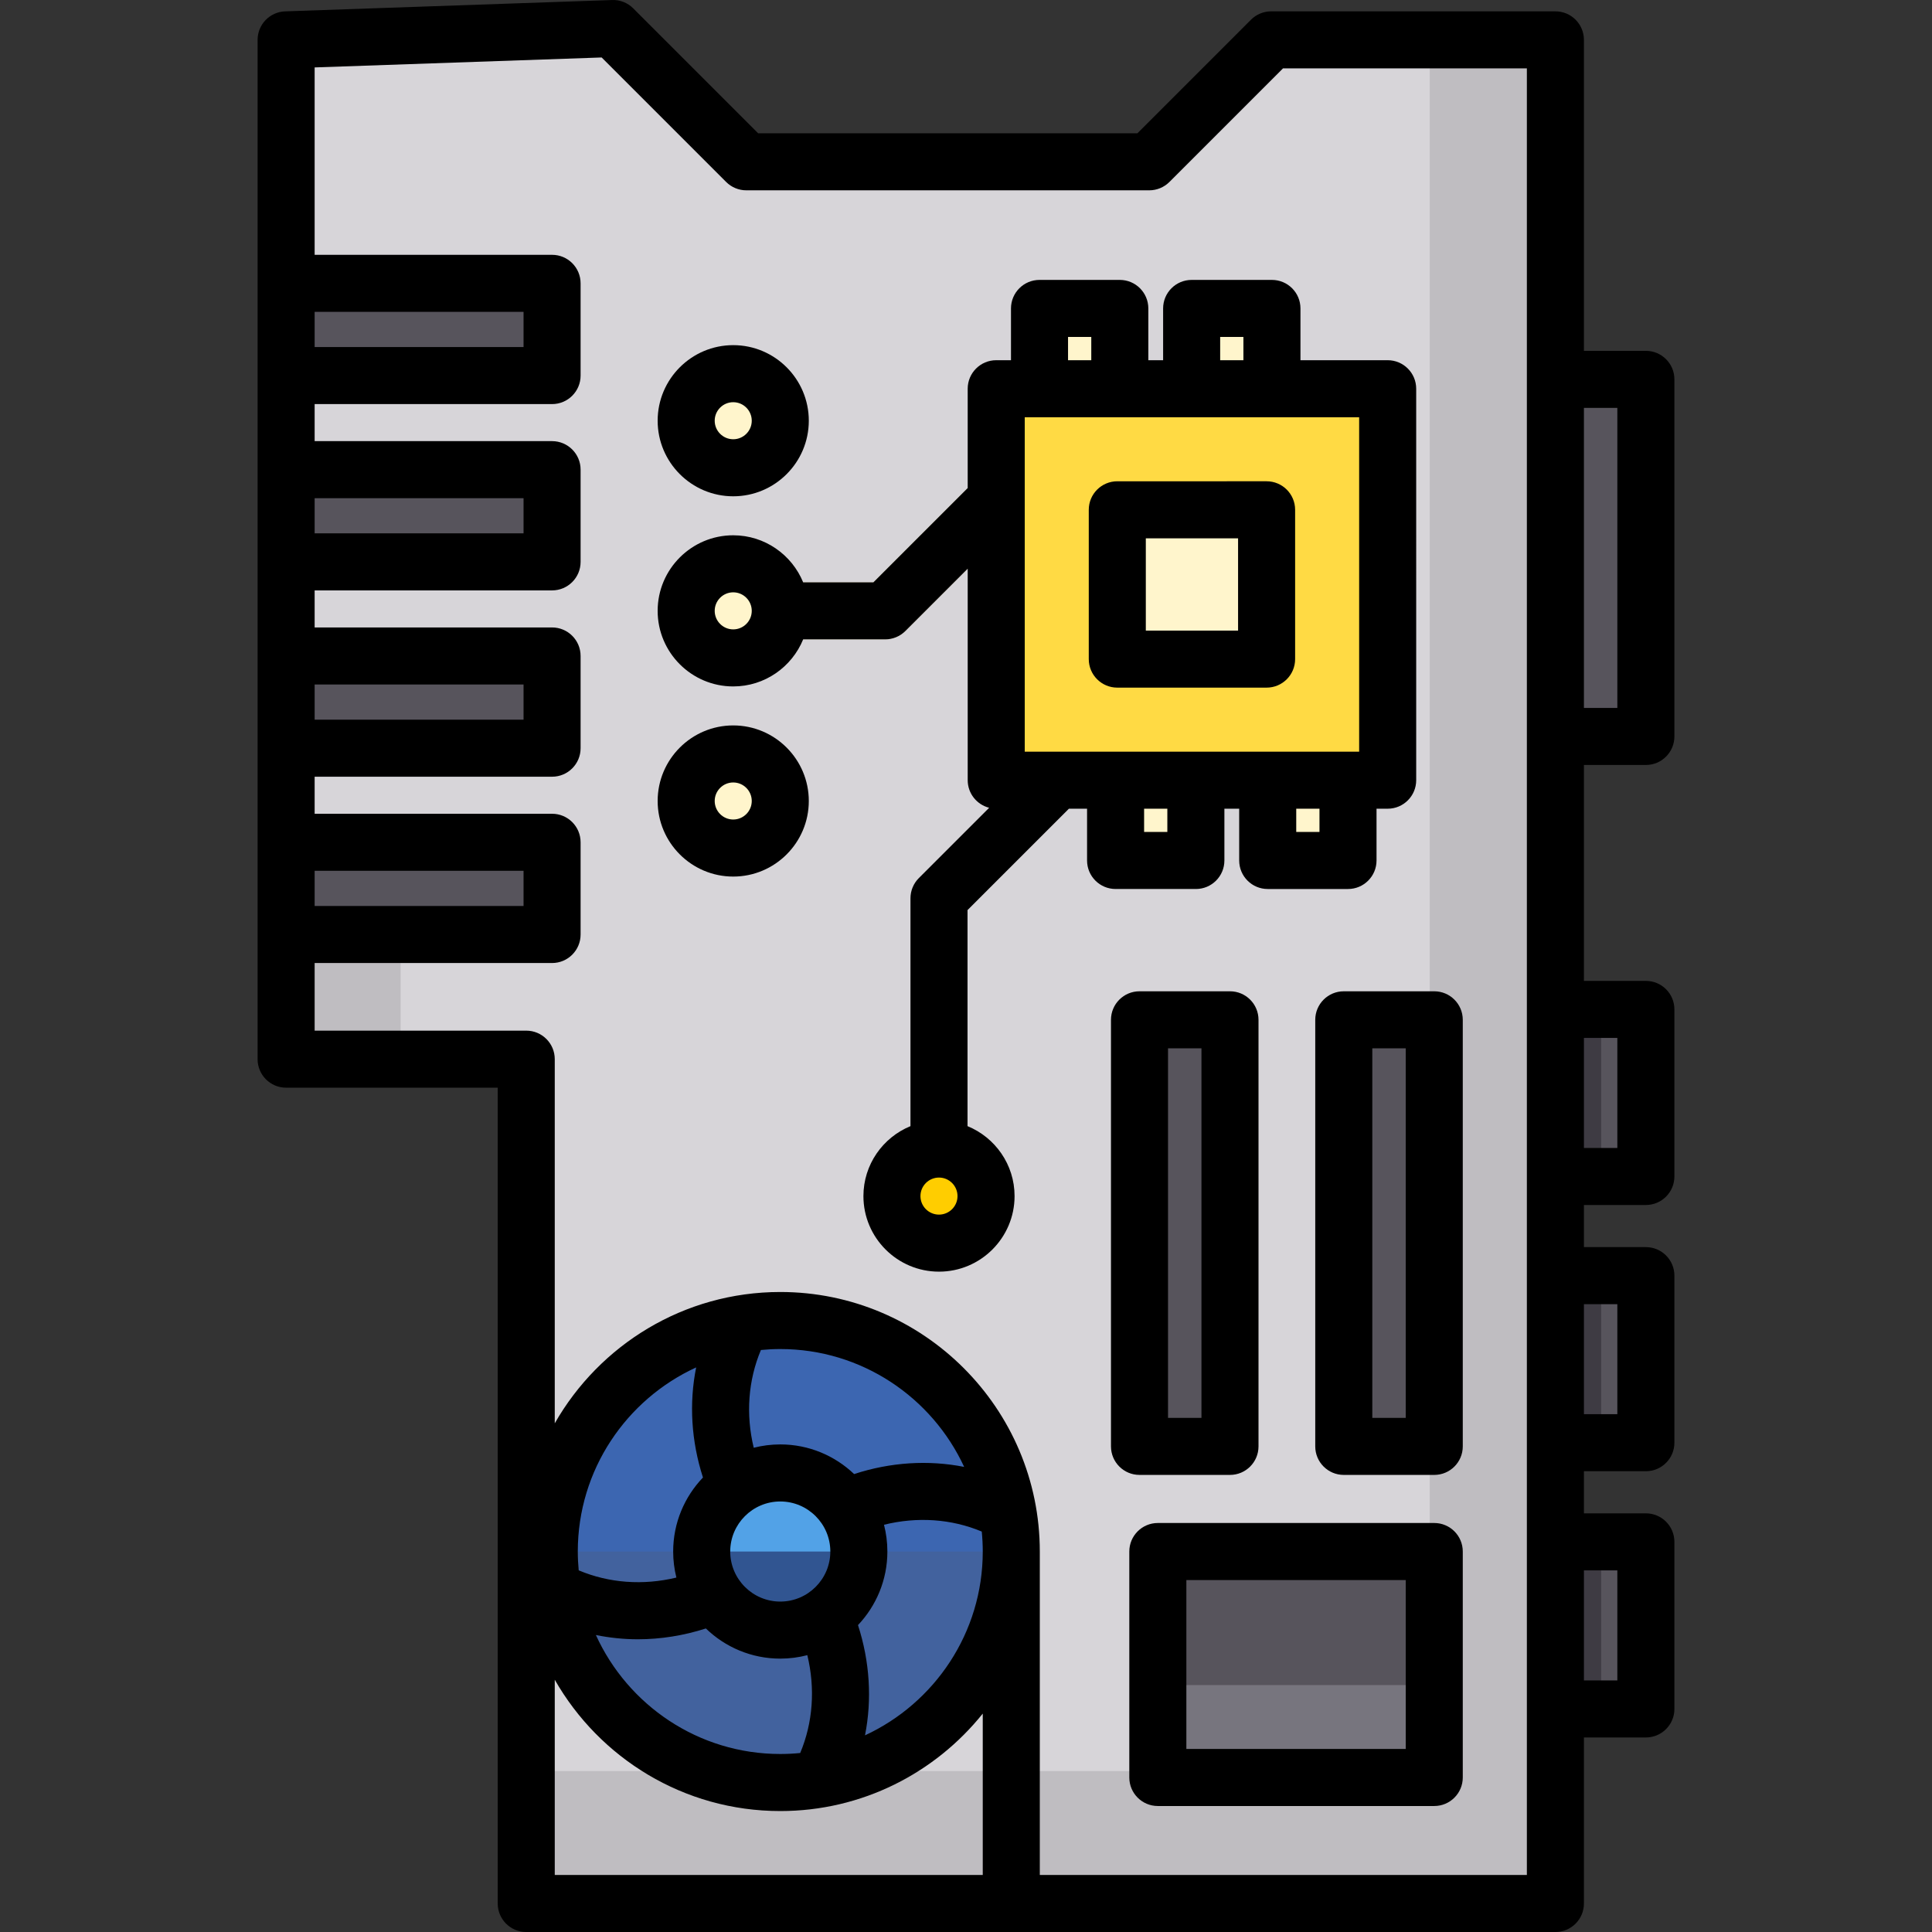 <?xml version="1.0" encoding="iso-8859-1"?>
<!-- Generator: Adobe Illustrator 19.0.0, SVG Export Plug-In . SVG Version: 6.00 Build 0)  -->
<svg xmlns="http://www.w3.org/2000/svg" xmlns:xlink="http://www.w3.org/1999/xlink" version="1.1" id="Layer_1" x="0px" y="0px" viewBox="0 0 511.998 511.998" style="enable-background:new 0 0 511.998 511.998;" xml:space="preserve">
<rect x="0" y="0" width="511.998" height="511.998" fill="#333333" stroke="none"/>
<g>
	<rect x="390.724" y="100.538" style="fill:#57545C;" width="45.447" height="94.632"/>
	<rect x="397.89" y="267.508" style="fill:#57545C;" width="38.279" height="44.271"/>
	<rect x="397.89" y="338.062" style="fill:#57545C;" width="38.279" height="44.271"/>
	<rect x="397.89" y="408.615" style="fill:#57545C;" width="38.279" height="44.271"/>
</g>
<polygon style="fill:#D7D5D9;" points="75.824,10.565 75.824,280.689 139.456,280.689 139.456,504.44 412.195,504.44   412.195,10.565 336.872,10.565 304.56,42.878 197.781,42.878 162.464,7.561 "/>
<g style="opacity:0.2;">
	<rect x="75.823" y="245.596" style="fill:#5D5D5D;" width="30.338" height="35.1"/>
	<polygon style="fill:#5D5D5D;" points="378.905,10.569 378.905,469.344 139.456,469.344 139.456,504.444 412.195,504.444    412.195,10.569  "/>
</g>
<g>
	<rect x="75.823" y="223.211" style="fill:#57545C;" width="70.481" height="24.442"/>
	<rect x="75.823" y="173.833" style="fill:#57545C;" width="70.481" height="24.442"/>
	<rect x="75.823" y="124.466" style="fill:#57545C;" width="70.481" height="24.442"/>
	<rect x="75.823" y="75.089" style="fill:#57545C;" width="70.481" height="24.442"/>
</g>
<g>
	<circle style="fill:#FFF5CC;" cx="194.313" cy="111.494" r="12.469"/>
	<circle style="fill:#FFF5CC;" cx="194.313" cy="161.88" r="12.469"/>
	<circle style="fill:#FFF5CC;" cx="194.313" cy="212.275" r="12.469"/>
</g>
<circle style="fill:#FFCD00;" cx="248.841" cy="316.976" r="12.469"/>
<rect x="275.48" y="81.741" style="fill:#FFF5CC;" width="21.277" height="21.277"/>
<rect x="264.01" y="103.018" style="fill:#FFDA44;" width="103.734" height="103.734"/>
<g>
	<rect x="296.091" y="135.099" style="fill:#FFF5CC;" width="39.57" height="39.57"/>
	<rect x="315.796" y="81.741" style="fill:#FFF5CC;" width="21.277" height="21.277"/>
	<rect x="295.638" y="206.752" style="fill:#FFF5CC;" width="21.277" height="21.277"/>
	<rect x="335.954" y="206.752" style="fill:#FFF5CC;" width="21.277" height="21.277"/>
	<path style="fill:#FFF5CC;" d="M234.585,169.443H206.78c-4.176,0-7.559-3.384-7.559-7.559s3.384-7.559,7.559-7.559h24.674   l26.615-26.616c2.953-2.951,7.739-2.951,10.691,0c2.952,2.953,2.952,7.739,0,10.691l-28.83,28.83   C238.512,168.647,236.589,169.443,234.585,169.443z"/>
</g>
<g>
	<rect x="356.112" y="270.26" style="fill:#57545C;" width="23.978" height="113.047"/>
	<rect x="301.977" y="411.165" style="fill:#57545C;" width="78.113" height="59.88"/>
	<rect x="301.977" y="270.26" style="fill:#57545C;" width="23.978" height="113.047"/>
</g>
<circle style="fill:#3C66B1;" cx="206.781" cy="411.165" r="61.218"/>
<path style="opacity:0.23;fill:#57545C;enable-background:new    ;" d="M267.998,411.167c0,33.81-27.408,61.218-61.218,61.218  s-61.218-27.408-61.218-61.218H267.998z"/>
<circle style="fill:#52A2E7;" cx="206.781" cy="411.165" r="20.824"/>
<path style="fill:#315591;" d="M227.604,411.167c0,11.501-9.323,20.824-20.824,20.824s-20.824-9.323-20.824-20.824H227.604z"/>
<g>
	<rect x="412.454" y="267.508" style="fill:#3E3B43;" width="11.857" height="44.271"/>
	<rect x="412.454" y="338.062" style="fill:#3E3B43;" width="11.857" height="44.271"/>
	<rect x="412.454" y="408.615" style="fill:#3E3B43;" width="11.857" height="44.271"/>
</g>
<rect x="301.977" y="446.563" style="fill:#77757E;" width="78.113" height="24.492"/>
<path d="M194.311,131.523c11.044,0,20.028-8.984,20.028-20.027c0-11.044-8.984-20.028-20.028-20.028  c-11.043,0-20.027,8.984-20.027,20.028C174.284,122.539,183.268,131.523,194.311,131.523z M194.311,106.587  c2.707,0,4.91,2.203,4.91,4.91s-2.203,4.909-4.91,4.909c-2.706,0-4.909-2.202-4.909-4.909S191.604,106.587,194.311,106.587z"/>
<path d="M194.311,192.244c-11.043,0-20.027,8.984-20.027,20.027c0,11.044,8.984,20.028,20.027,20.028  c11.044,0,20.028-8.984,20.028-20.028C214.339,201.228,205.354,192.244,194.311,192.244z M194.311,217.18  c-2.707,0-4.909-2.203-4.909-4.91c0-2.706,2.202-4.909,4.909-4.909c2.706,0,4.91,2.202,4.91,4.909  C199.22,214.977,197.017,217.18,194.311,217.18z"/>
<path d="M296.093,127.543c-4.176,0-7.559,3.384-7.559,7.559v39.567c0,4.176,3.384,7.559,7.559,7.559h39.567  c4.176,0,7.559-3.384,7.559-7.559v-39.568c0-4.176-3.384-7.559-7.559-7.559L296.093,127.543L296.093,127.543z M328.101,167.111  h-24.449v-24.45h24.449V167.111z"/>
<path d="M316.917,235.594c4.176,0,7.559-3.384,7.559-7.559v-13.72h3.92v13.72c0,4.176,3.384,7.559,7.559,7.559h21.278  c4.176,0,7.559-3.384,7.559-7.559v-13.72h2.954c4.176,0,7.559-3.384,7.559-7.559V103.018c0-4.176-3.384-7.559-7.559-7.559h-23.112  V81.738c0-4.176-3.384-7.559-7.559-7.559h-21.278c-4.176,0-7.559,3.384-7.559,7.559v13.721h-3.92V81.738  c0-4.176-3.384-7.559-7.559-7.559h-21.278c-4.176,0-7.559,3.384-7.559,7.559v13.721h-3.914c-4.176,0-7.559,3.384-7.559,7.559v26.31  l-24.995,24.996h-18.607c-2.99-7.305-10.167-12.469-18.535-12.469c-11.043,0-20.027,8.984-20.027,20.028s8.984,20.028,20.027,20.028  c8.369,0,15.546-5.165,18.535-12.469h21.739c2.005,0,3.927-0.796,5.346-2.213l16.519-16.519v56.044c0,3.526,2.417,6.479,5.682,7.314  l-18.636,18.637c-1.417,1.417-2.213,3.339-2.213,5.345v60.388c-7.305,2.99-12.469,10.167-12.469,18.535  c0,11.043,8.984,20.027,20.028,20.027c11.043,0,20.027-8.984,20.027-20.027c0-8.369-5.164-15.545-12.468-18.535v-57.257  l26.867-26.868h4.813v13.72c0,4.176,3.384,7.559,7.559,7.559h21.278V235.594z M194.311,166.793c-2.707,0-4.909-2.203-4.909-4.91  c0-2.706,2.202-4.91,4.909-4.91c2.706,0,4.91,2.203,4.91,4.91C199.22,164.59,197.017,166.793,194.311,166.793z M248.84,321.884  c-2.707,0-4.91-2.202-4.91-4.909c0-2.706,2.203-4.91,4.91-4.91c2.706,0,4.909,2.203,4.909,4.91  C253.748,319.682,251.547,321.884,248.84,321.884z M349.674,220.475h-6.159v-6.16h6.159V220.475z M360.187,199.195h-2.954h-21.278  h-19.038h-21.278h-24.072v-88.618h3.914h21.278h19.038h21.278h23.112V199.195z M323.356,89.297h6.159v6.16h-6.159V89.297z   M283.04,89.297h6.159v6.16h-6.159V89.297z M309.357,214.314v6.16h-6.159v-6.16H309.357z"/>
<path d="M380.09,262.701h-23.977c-4.176,0-7.559,3.384-7.559,7.559v113.046c0,4.176,3.384,7.559,7.559,7.559h23.977  c4.176,0,7.559-3.384,7.559-7.559V270.26C387.65,266.085,384.266,262.701,380.09,262.701z M372.531,375.747h-8.858v-97.927h8.858  V375.747z"/>
<path d="M436.172,202.725c4.176,0,7.559-3.384,7.559-7.559v-94.632c0-4.176-3.384-7.559-7.559-7.559h-16.418V10.565  c0-4.176-3.384-7.559-7.559-7.559h-75.322c-2.005,0-3.927,0.796-5.346,2.213L301.43,35.319H200.913L167.81,2.216  c-1.483-1.483-3.509-2.298-5.607-2.209l-86.64,3.005c-4.071,0.141-7.297,3.481-7.297,7.554v64.522v24.439v24.937v24.439v24.937  v24.438v24.938v24.438v33.036c0,4.176,3.384,7.559,7.559,7.559h56.073v216.192c0,4.176,3.384,7.559,7.559,7.559h272.739  c4.176,0,7.559-3.384,7.559-7.559v-43.997h16.418c4.176,0,7.559-3.384,7.559-7.559V408.61c0-4.176-3.384-7.559-7.559-7.559h-16.418  v-11.163h16.418c4.176,0,7.559-3.384,7.559-7.559v-44.272c0-4.176-3.384-7.559-7.559-7.559h-16.418v-11.163h16.418  c4.176,0,7.559-3.384,7.559-7.559v-44.272c0-4.176-3.384-7.559-7.559-7.559h-16.418v-57.219H436.172z M428.613,108.094v79.514  h-8.858v-79.514H428.613z M83.383,82.647h55.362v9.32H83.383V82.647z M83.383,132.022h55.362v9.32H83.383V132.022z M83.383,181.398  h55.362v9.319H83.383V181.398z M83.383,230.774h55.362v9.319H83.383V230.774z M153.121,411.167c0-21.637,12.88-40.309,31.368-48.79  c-1.906,9.5-1.309,19.521,1.804,29.177c-4.885,5.101-7.896,12.01-7.896,19.613c0,2.381,0.298,4.693,0.853,6.903  c-8.832,2.131-17.864,1.47-25.888-1.915C153.208,414.513,153.121,412.85,153.121,411.167z M220.045,411.167  c0,7.314-5.951,13.265-13.265,13.265s-13.265-5.951-13.265-13.265s5.951-13.264,13.265-13.264S220.045,403.853,220.045,411.167z   M187.064,431.558c5.11,4.943,12.062,7.993,19.716,7.993c2.475,0,4.877-0.32,7.168-0.919c2.14,8.836,1.49,17.897-1.888,25.931  c-1.738,0.17-3.498,0.262-5.281,0.262c-21.699,0-40.417-12.955-48.863-31.529c3.646,0.737,7.366,1.127,11.118,1.127  C175.045,434.424,181.123,433.461,187.064,431.558z M227.377,430.665c4.82-5.089,7.786-11.952,7.786-19.498  c0-2.448-0.311-4.825-0.897-7.094c8.808-2.176,17.872-1.565,25.91,1.807c0.171,1.74,0.263,3.502,0.263,5.286  c0,21.574-12.805,40.202-31.208,48.718C231.123,450.366,230.505,440.317,227.377,430.665z M226.35,390.639  c-5.097-4.861-11.988-7.855-19.571-7.855c-2.427,0-4.784,0.307-7.033,0.883c-2.139-8.837-1.481-17.877,1.905-25.907  c1.689-0.161,3.399-0.251,5.129-0.251c21.583,0,40.219,12.816,48.728,31.23C245.993,386.86,235.962,387.49,226.35,390.639z   M147.016,445.142c11.851,20.765,34.191,34.804,59.764,34.804c21.684,0,41.044-10.097,53.659-25.826v42.76H147.016V445.142z   M404.636,496.881H275.557v-85.713c0-37.924-30.853-68.777-68.778-68.777c-25.573,0-47.913,14.039-59.764,34.803v-96.505  c0-4.176-3.384-7.559-7.559-7.559H83.383v-17.918h62.922c4.176,0,7.559-3.384,7.559-7.559v-24.438c0-4.176-3.384-7.559-7.559-7.559  H83.383v-9.819h62.922c4.176,0,7.559-3.384,7.559-7.559v-24.438c0-4.176-3.384-7.559-7.559-7.559H83.383v-9.818h62.922  c4.176,0,7.559-3.384,7.559-7.559v-24.439c0-4.176-3.384-7.559-7.559-7.559H83.383v-9.818h62.922c4.176,0,7.559-3.384,7.559-7.559  v-24.44c0-4.176-3.384-7.559-7.559-7.559H83.383V17.867l76.059-2.638l32.993,32.994c1.418,1.418,3.34,2.214,5.346,2.214H304.56  c2.005,0,3.927-0.796,5.346-2.214l30.097-30.098h64.632v82.41v94.632v72.338v44.272v26.281v44.272v26.281v44.272v43.997H404.636z   M428.613,416.171v29.154h-8.858v-29.154H428.613z M428.613,345.617v29.154h-8.858v-29.154H428.613z M428.613,275.064v29.154h-8.858  v-29.154H428.613z"/>
<path d="M380.09,403.608h-73.253c-4.176,0-7.559,3.384-7.559,7.559v59.884c0,4.176,3.384,7.559,7.559,7.559h73.253  c4.176,0,7.559-3.384,7.559-7.559v-59.884C387.65,406.992,384.266,403.608,380.09,403.608z M372.531,463.492h-58.134v-44.765h58.134  V463.492z"/>
<path d="M325.957,390.865c4.176,0,7.559-3.384,7.559-7.559V270.26c0-4.176-3.384-7.559-7.559-7.559h-23.978  c-4.176,0-7.559,3.384-7.559,7.559v113.046c0,4.176,3.384,7.559,7.559,7.559H325.957z M309.538,277.819h8.86v97.927h-8.86V277.819z"/>
<g>
</g>
<g>
</g>
<g>
</g>
<g>
</g>
<g>
</g>
<g>
</g>
<g>
</g>
<g>
</g>
<g>
</g>
<g>
</g>
<g>
</g>
<g>
</g>
<g>
</g>
<g>
</g>
<g>
</g>
</svg>
